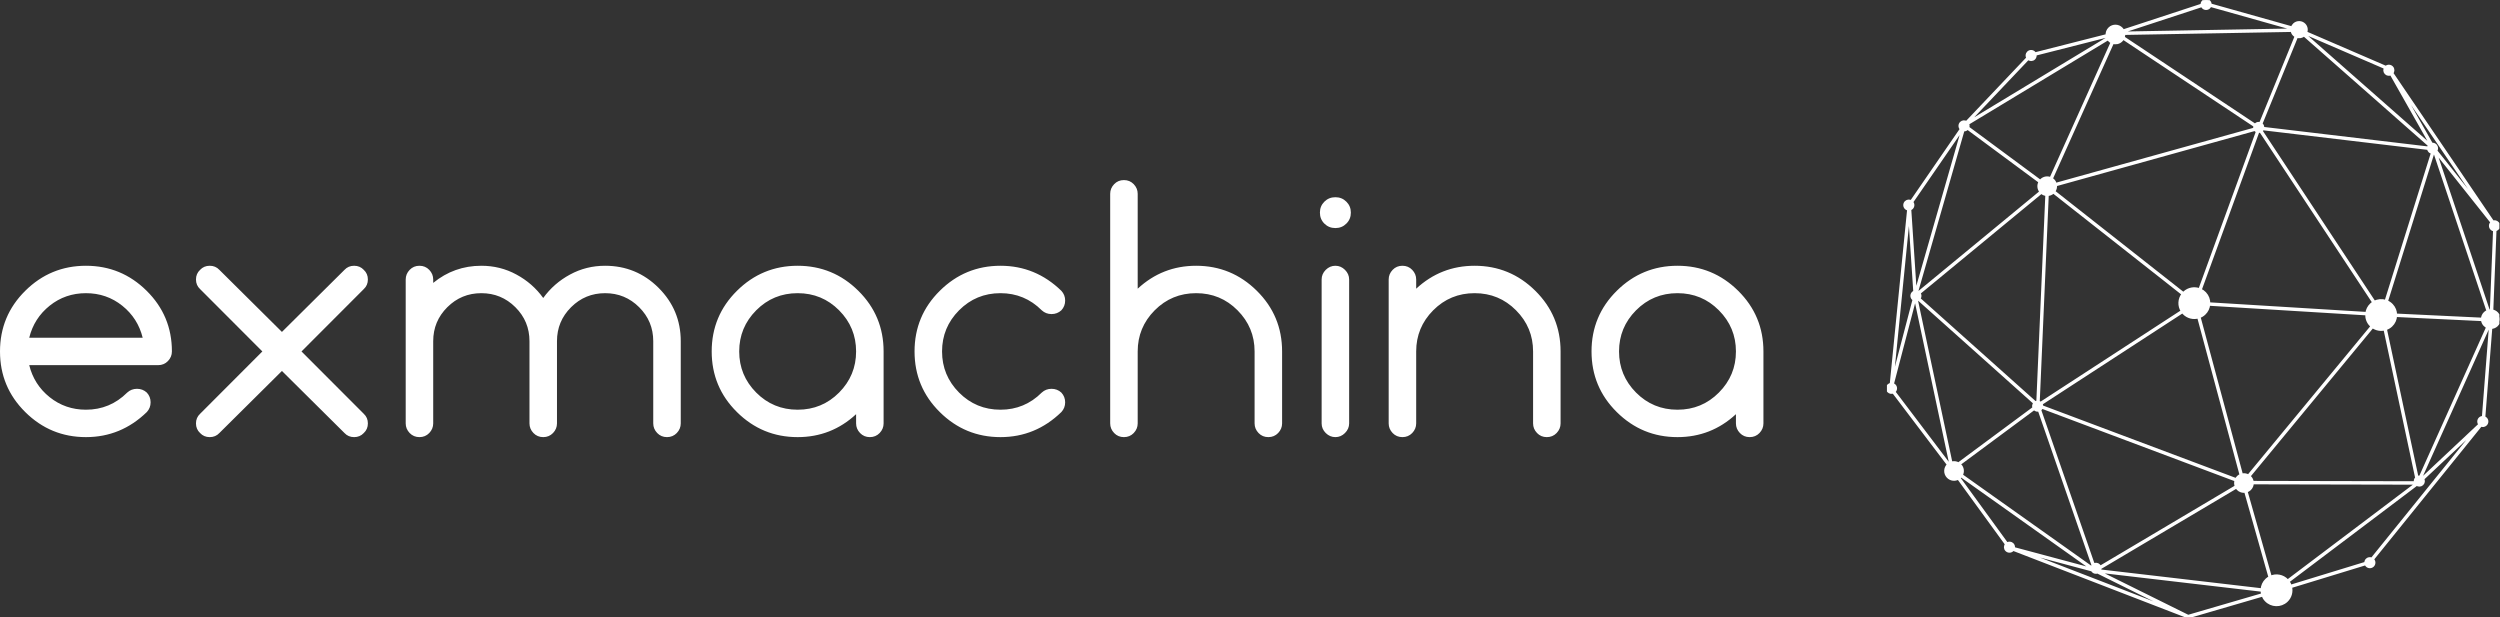 <svg
   version="1.1"
   id="svg2"
   width="524"
   height="129.333"
   viewBox="0 0 524 129.333"
   xmlns="http://www.w3.org/2000/svg"
   >
  <rect x="0" y="0" width="524" height="129.333" fill="#333333" stroke="none"/>
  <defs
     id="defs6">
    <clipPath
       clipPathUnits="userSpaceOnUse"
       id="clipPath20">
      <path
         d="m 2967,0 v 970 h 963 V 0 Z"
         id="path18" />
    </clipPath>
  </defs>
  <g
     id="g8"
     transform="matrix(1.333,0,0,-1.333,0,129.333)">
    <g
       id="g10"
       transform="scale(0.1)">
      <path
         d="m 248.68,396.082 v 0 H 45.953 c 5.055,-20.461 15.766,-37.25 32.137,-50.371 16.418,-13.125 35.437,-19.688 57.062,-19.688 v 0 c 25.231,0 46.856,8.985 64.875,26.946 v 0 c 4.305,3.941 9.434,5.914 15.391,5.914 5.957,0 11.09,-1.973 15.395,-5.914 v 0 c 4.003,-4.289 6.003,-9.406 6.003,-15.344 0,-5.937 -2,-11.051 -6.003,-15.344 v 0 c -27.032,-26.246 -58.918,-39.367 -95.661,-39.367 v 0 c -37.14,0 -68.953,13.121 -95.433,39.367 C 13.238,348.48 0,380.262 0,417.637 c 0,37.371 13.238,69.156 39.719,95.355 26.48,26.246 58.293,39.367 95.433,39.367 37.145,0 68.953,-13.121 95.434,-39.367 26.48,-26.199 39.719,-57.984 39.719,-95.355 v 0 c 0,-5.739 -2.075,-10.778 -6.231,-15.117 -4.156,-4.293 -9.285,-6.438 -15.394,-6.438 z M 45.953,439.191 v 0 H 224.355 c -5.058,20.457 -15.769,37.25 -32.136,50.372 -16.418,13.125 -35.442,19.687 -57.067,19.687 -21.625,0 -40.644,-6.562 -57.062,-19.687 -16.371,-13.122 -27.082,-29.915 -32.137,-50.372 z M 541.664,289.352 v 0 l -98.363,97.597 -98.36,-97.597 c -4.003,-4.293 -9.062,-6.438 -15.168,-6.438 -6.105,0 -11.164,2.145 -15.168,6.438 v 0 c -4.304,3.992 -6.457,9.031 -6.457,15.117 0,6.09 2.153,11.129 6.457,15.121 v 0 l 97.911,98.047 -97.911,98.047 c -4.304,3.992 -6.457,9.031 -6.457,15.121 0,6.086 2.153,11.125 6.457,15.117 v 0 c 4.004,4.293 9.063,6.437 15.168,6.437 6.106,0 11.165,-2.144 15.168,-6.437 v 0 l 98.36,-97.598 98.363,97.598 c 4.004,4.293 9.059,6.437 15.168,6.437 6.106,0 11.16,-2.144 15.164,-6.437 v 0 c 4.305,-3.992 6.457,-9.031 6.457,-15.117 0,-6.09 -2.152,-11.129 -6.457,-15.121 v 0 l -97.91,-98.047 97.91,-98.047 c 4.305,-3.992 6.457,-9.031 6.457,-15.121 0,-6.086 -2.152,-11.125 -6.457,-15.117 v 0 c -4.004,-4.293 -9.058,-6.438 -15.164,-6.438 -6.109,0 -11.164,2.145 -15.168,6.438 z m 485.496,15.117 v 0 129.336 c 0,20.855 -7.38,38.644 -22.15,53.363 -14.764,14.719 -32.608,22.082 -53.533,22.082 -20.922,0 -38.77,-7.363 -53.536,-22.082 -14.765,-14.719 -22.148,-32.508 -22.148,-53.363 v 0 -129.336 c 0,-5.739 -2.078,-10.778 -6.234,-15.117 -4.153,-4.293 -9.286,-6.438 -15.391,-6.438 -6.109,0 -11.238,2.145 -15.395,6.438 -4.152,4.339 -6.23,9.378 -6.23,15.117 v 0 129.336 c 0,20.855 -7.383,38.644 -22.152,53.363 -14.766,14.719 -32.61,22.082 -53.536,22.082 -20.921,0 -38.765,-7.363 -53.535,-22.082 -14.765,-14.719 -22.148,-32.508 -22.148,-53.363 v 0 -129.336 c 0,-5.739 -2.078,-10.778 -6.234,-15.117 -4.153,-4.293 -9.286,-6.438 -15.391,-6.438 -6.106,0 -11.238,2.145 -15.395,6.438 -4.152,4.339 -6.23,9.378 -6.23,15.117 v 0 226.336 c 0,5.738 2.078,10.777 6.23,15.117 4.157,4.293 9.289,6.437 15.395,6.437 6.105,0 11.238,-2.144 15.391,-6.437 4.156,-4.34 6.234,-9.379 6.234,-15.117 v 0 -5.391 c 21.973,17.965 47.203,26.945 75.683,26.945 v 0 c 19.825,0 38.196,-4.589 55.114,-13.773 16.969,-9.129 31.035,-21.43 42.199,-36.898 v 0 c 11.16,15.468 25.227,27.769 42.195,36.898 16.922,9.184 35.293,13.773 55.114,13.773 v 0 c 32.789,0 60.823,-11.574 84.093,-34.73 23.23,-23.199 34.84,-51.145 34.84,-83.824 v 0 -129.336 c 0,-5.739 -2.07,-10.778 -6.23,-15.117 -4.16,-4.293 -9.29,-6.438 -15.39,-6.438 -6.11,0 -11.24,2.145 -15.4,6.438 -4.15,4.339 -6.23,9.378 -6.23,15.117 z m 318.97,0 v 0 14.519 c -25.93,-24.05 -56.57,-36.074 -91.91,-36.074 v 0 c -37.14,0 -68.95,13.121 -95.43,39.367 -26.48,26.199 -39.72,57.981 -39.72,95.356 0,37.371 13.24,69.156 39.72,95.355 26.48,26.246 58.29,39.367 95.43,39.367 37.14,0 68.95,-13.121 95.43,-39.367 26.48,-26.199 39.72,-57.984 39.72,-95.355 v 0 -113.168 c 0,-5.739 -2.07,-10.778 -6.23,-15.117 -4.16,-4.293 -9.28,-6.438 -15.39,-6.438 -6.11,0 -11.24,2.145 -15.39,6.438 -4.16,4.339 -6.23,9.378 -6.23,15.117 z m -157.08,48.5 c 17.87,-17.961 39.59,-26.946 65.17,-26.946 25.58,0 47.3,8.985 65.17,26.946 17.82,17.965 26.74,39.519 26.74,64.668 0,25.148 -8.92,46.703 -26.74,64.668 -17.87,17.961 -39.59,26.945 -65.17,26.945 -25.58,0 -47.3,-8.984 -65.17,-26.945 -17.82,-17.965 -26.73,-39.52 -26.73,-64.668 0,-25.149 8.91,-46.703 26.73,-64.668 z m 479.79,-30.688 v 0 c -27.03,-26.246 -58.92,-39.367 -95.66,-39.367 v 0 c -37.14,0 -68.95,13.121 -95.43,39.367 -26.48,26.199 -39.72,57.981 -39.72,95.356 0,37.371 13.24,69.156 39.72,95.355 26.48,26.246 58.29,39.367 95.43,39.367 v 0 c 36.74,0 68.63,-13.121 95.66,-39.367 v 0 c 4,-4.293 6.01,-9.406 6.01,-15.344 0,-5.937 -2.01,-11.054 -6.01,-15.343 v 0 c -4.3,-3.942 -9.44,-5.914 -15.39,-5.914 -5.96,0 -11.09,1.972 -15.4,5.914 v 0 c -18.01,17.961 -39.64,26.945 -64.87,26.945 v 0 c -25.58,0 -47.3,-8.984 -65.17,-26.945 -17.82,-17.965 -26.73,-39.52 -26.73,-64.668 0,-25.149 8.91,-46.703 26.73,-64.668 17.87,-17.961 39.59,-26.946 65.17,-26.946 v 0 c 25.23,0 46.86,8.985 64.87,26.946 v 0 c 4.31,3.941 9.44,5.914 15.4,5.914 5.95,0 11.09,-1.973 15.39,-5.914 v 0 c 4,-4.289 6.01,-9.406 6.01,-15.344 0,-5.937 -2.01,-11.051 -6.01,-15.344 z m 303.87,-17.812 v 0 113.168 c 0,25.148 -8.94,46.703 -26.81,64.668 -17.82,17.961 -39.52,26.945 -65.1,26.945 -25.57,0 -47.3,-8.984 -65.17,-26.945 -17.82,-17.965 -26.73,-39.52 -26.73,-64.668 v 0 -113.168 c 0,-5.739 -2.08,-10.778 -6.23,-15.117 -4.16,-4.293 -9.29,-6.438 -15.39,-6.438 -6.16,0 -11.29,2.145 -15.4,6.438 -4.15,4.339 -6.23,9.378 -6.23,15.117 v 0 361.058 c 0,5.739 2.08,10.778 6.23,15.118 4.11,4.293 9.24,6.437 15.4,6.437 6.1,0 11.23,-2.144 15.39,-6.437 4.15,-4.34 6.23,-9.379 6.23,-15.118 v 0 -149.242 c 25.93,24.051 56.56,36.074 91.9,36.074 v 0 c 37.09,0 68.91,-13.121 95.44,-39.367 26.48,-26.199 39.72,-57.984 39.72,-95.355 v 0 -113.168 c 0,-5.739 -2.08,-10.778 -6.23,-15.117 -4.16,-4.293 -9.29,-6.438 -15.4,-6.438 -6.15,0 -11.29,2.145 -15.39,6.438 -4.15,4.339 -6.23,9.378 -6.23,15.117 z m 144.31,348.633 c 4.71,-4.641 7.06,-10.379 7.06,-17.215 0,-6.836 -2.35,-12.574 -7.06,-17.215 -4.65,-4.688 -10.41,-7.035 -17.27,-7.035 -6.86,0 -12.64,2.347 -17.34,7.035 -4.66,4.641 -6.98,10.379 -6.98,17.215 0,6.836 2.32,12.574 6.98,17.215 4.7,4.691 10.48,7.035 17.34,7.035 6.86,0 12.62,-2.344 17.27,-7.035 z m -38.89,-348.633 v 0 226.336 c 0,5.738 2.15,10.777 6.46,15.117 4.35,4.293 9.41,6.437 15.16,6.437 5.76,0 10.79,-2.144 15.09,-6.437 4.36,-4.34 6.54,-9.379 6.54,-15.117 v 0 -226.336 c 0,-5.739 -2.18,-10.778 -6.54,-15.117 -4.3,-4.293 -9.33,-6.438 -15.09,-6.438 -5.75,0 -10.81,2.145 -15.16,6.438 -4.31,4.339 -6.46,9.378 -6.46,15.117 z m 332.48,0 v 0 113.168 c 0,25.148 -8.94,46.703 -26.81,64.668 -17.82,17.961 -39.52,26.945 -65.1,26.945 -25.58,0 -47.3,-8.984 -65.17,-26.945 -17.82,-17.965 -26.73,-39.52 -26.73,-64.668 v 0 -113.168 c 0,-5.739 -2.08,-10.778 -6.24,-15.117 -4.15,-4.293 -9.28,-6.438 -15.39,-6.438 -6.15,0 -11.29,2.145 -15.39,6.438 -4.15,4.339 -6.23,9.378 -6.23,15.117 v 0 226.336 c 0,5.738 2.08,10.777 6.23,15.117 4.1,4.293 9.24,6.437 15.39,6.437 6.11,0 11.24,-2.144 15.39,-6.437 4.16,-4.34 6.24,-9.379 6.24,-15.117 v 0 -14.52 c 25.93,24.051 56.56,36.074 91.9,36.074 v 0 c 37.09,0 68.9,-13.121 95.43,-39.367 26.48,-26.199 39.72,-57.984 39.72,-95.355 v 0 -113.168 c 0,-5.739 -2.07,-10.778 -6.23,-15.117 -4.16,-4.293 -9.28,-6.438 -15.39,-6.438 -6.16,0 -11.29,2.145 -15.39,6.438 -4.16,4.339 -6.23,9.378 -6.23,15.117 z m 318.96,0 v 0 14.519 c -25.98,-24.05 -56.62,-36.074 -91.91,-36.074 v 0 c -37.14,0 -68.95,13.121 -95.43,39.367 -26.48,26.199 -39.72,57.981 -39.72,95.356 0,37.371 13.24,69.156 39.72,95.355 26.48,26.246 58.29,39.367 95.43,39.367 37.09,0 68.9,-13.121 95.43,-39.367 26.48,-26.199 39.72,-57.984 39.72,-95.355 v 0 -113.168 c 0,-5.739 -2.07,-10.778 -6.23,-15.117 -4.15,-4.293 -9.28,-6.438 -15.39,-6.438 -6.16,0 -11.29,2.145 -15.39,6.438 -4.16,4.339 -6.23,9.378 -6.23,15.117 z m -157.08,48.5 c 17.87,-17.961 39.59,-26.946 65.17,-26.946 25.58,0 47.28,8.985 65.1,26.946 17.87,17.965 26.81,39.519 26.81,64.668 0,25.148 -8.94,46.703 -26.81,64.668 -17.82,17.961 -39.52,26.945 -65.1,26.945 -25.58,0 -47.3,-8.984 -65.17,-26.945 -17.82,-17.965 -26.73,-39.52 -26.73,-64.668 0,-25.149 8.91,-46.703 26.73,-64.668"
         style="fill:#fff;fill-opacity:1;fill-rule:nonzero;stroke:none"
         id="path12" />
      <g
         id="g14">
        <g
           id="g16"
           clip-path="url(#clipPath20)">
          <path
             d="m 3188.16,879.16 -96.12,-101.269 c -2.57,1.734 -6.07,1.547 -8.42,-0.657 -2.72,-2.543 -2.85,-6.808 -0.3,-9.515 0.12,-0.117 0.26,-0.199 0.38,-0.305 l -78.54,-114.07 c -2.55,1.699 -6.03,1.5 -8.36,-0.692 -2.71,-2.543 -2.84,-6.797 -0.29,-9.504 1.16,-1.23 2.69,-1.898 4.26,-2.05 l -27.4,-274.84 c -1.39,-0.164 -2.73,-0.738 -3.82,-1.758 -2.7,-2.543 -2.83,-6.809 -0.28,-9.516 2.04,-2.156 5.17,-2.636 7.73,-1.453 l 86.35,-113.949 c -0.03,-0.035 -0.06,-0.047 -0.1,-0.082 -5.41,-5.086 -5.67,-13.605 -0.56,-19.012 4.36,-4.629 11.24,-5.472 16.54,-2.437 l 75.44,-103.684 c -2.32,-2.566 -2.33,-6.504 0.09,-9.07 2.55,-2.707 6.82,-2.836 9.54,-0.281 0.38,0.351 0.7,0.761 0.98,1.183 l 275,-106.168 c 0.04,0 0.06,0 0.1,-0.012 0.04,-0.012 0.09,-0.023 0.14,-0.023 0.04,0 0.08,0 0.12,0.012 0.03,0 0.07,0 0.1,0.012 L 3557.91,34.219 c 1.04,-2.859 2.66,-5.57 4.88,-7.914 8.74,-9.258 23.34,-9.691 32.63,-0.984 6.24,5.863 8.46,14.371 6.59,22.129 l 117.93,36.086 c 0.29,-0.949 0.78,-1.863 1.51,-2.637 2.55,-2.711 6.82,-2.84 9.54,-0.281 2.71,2.543 2.84,6.797 0.28,9.492 -0.19,0.199 -0.4,0.363 -0.6,0.527 l 170.3,210.836 c 2.45,-1.207 5.49,-0.868 7.61,1.113 2.72,2.543 2.85,6.797 0.28,9.504 -0.83,0.902 -1.88,1.488 -2.98,1.816 l 11.01,141.071 c 3.19,0.082 6.36,1.289 8.87,3.632 5.42,5.098 5.67,13.61 0.57,19.012 -2.19,2.309 -4.98,3.668 -7.9,4.09 l 5.07,126.852 c 1.26,0.222 2.47,0.785 3.47,1.722 2.71,2.555 2.84,6.813 0.28,9.508 -1.95,2.074 -4.9,2.625 -7.41,1.629 L 3761.2,855.285 c 2.34,2.567 2.37,6.52 -0.07,9.098 -2.55,2.695 -6.81,2.824 -9.52,0.293 l -125.87,54.344 c 1.78,4.089 1.07,9 -2.19,12.457 -4.37,4.617 -11.67,4.839 -16.3,0.48 -1.59,-1.477 -2.64,-3.305 -3.19,-5.238 l -128.49,36.144 c 0.11,1.782 -0.48,3.61 -1.8,5.028 -2.57,2.695 -6.84,2.824 -9.55,0.281 -1.59,-1.5 -2.27,-3.574 -2.06,-5.59 l -123.81,-40.609 c -0.58,1.16 -1.33,2.25 -2.27,3.246 -5.12,5.402 -13.65,5.66 -19.07,0.562 -3.16,-2.965 -4.56,-7.09 -4.17,-11.086 l -113.12,-28.761 c -0.29,0.574 -0.63,1.125 -1.09,1.617 -2.57,2.707 -6.83,2.836 -9.54,0.281 -2.46,-2.297 -2.77,-5.988 -0.93,-8.672 z m 631.7,-137.625 c -0.93,-1.055 -1.48,-2.32 -1.63,-3.633 l -260.01,30.907 c 0.34,2.004 -0.22,4.125 -1.72,5.718 -0.34,0.364 -0.71,0.668 -1.11,0.938 l 24.26,59.383 31.79,77.855 c 3.82,-1.289 8.17,-0.527 11.37,2.297 z m 86.82,-282.351 c 1.34,-1.418 2.91,-2.473 4.59,-3.176 l -48.71,-108.547 -57.04,-127.113 c -1.57,0.328 -3.21,0.082 -4.65,-0.703 l -49.76,233.375 c 3.2,1.007 6.24,2.707 8.85,5.156 4.52,4.254 6.93,9.89 7.22,15.637 l 135.89,-6.508 c 0.23,-2.93 1.43,-5.813 3.61,-8.121 z M 3301.29,73.031 c 0.79,1.207 1.13,2.613 1.06,4.019 L 3516.6,204.164 c 0.53,-0.949 1.16,-1.851 1.95,-2.684 3.22,-3.41 7.79,-4.757 12.11,-4.031 l 17.3,-61.047 20.97,-73.953 c -1.84,-0.949 -3.57,-2.156 -5.15,-3.633 -4.53,-4.242 -6.94,-9.879 -7.22,-15.621 l -132.09,15.445 z m -233.22,169.375 -54.38,256.039 c 1.03,0.164 2.01,0.586 2.89,1.219 L 3199.24,336.34 c -2.05,-2.016 -2.51,-5.027 -1.38,-7.524 l -52.7,-39.027 -65.63,-48.613 c -3.46,2.121 -7.68,2.531 -11.46,1.23 z m 24.8,525.032 c 0.32,0.304 0.59,0.621 0.84,0.96 l 113.69,-84.125 c -2.88,-4.863 -2.44,-11.179 1.43,-15.621 L 3190.91,653.871 3016.8,510.352 c -0.8,0.621 -1.69,1.066 -2.64,1.277 l 72.95,254.109 c 2.01,-0.34 4.16,0.2 5.76,1.7 z m 725.33,-30.965 c 0.14,-1.442 0.71,-2.848 1.78,-3.985 1.24,-1.312 2.88,-2.004 4.56,-2.086 l -49.24,-157.418 -23.84,-76.238 c -5.91,1.957 -12.44,1.465 -18.06,-1.476 l -32.96,49.925 -144.83,219.36 c 0.21,0.152 0.42,0.281 0.61,0.468 0.74,0.692 1.27,1.524 1.62,2.415 z m -20.44,-524.926 -255.98,0.539 c -0.29,2.836 -1.47,5.602 -3.58,7.84 -0.51,0.539 -1.05,1.008 -1.63,1.441 l 5.93,7.176 188.1,227.77 c 5.61,-4.055 12.64,-5.309 19.14,-3.692 l 49.86,-233.867 c -0.03,-0.035 -0.07,-0.059 -0.1,-0.082 -2.01,-1.887 -2.59,-4.688 -1.74,-7.125 z M 3300.55,81.285 c -2.28,2.414 -5.94,2.766 -8.62,0.984 l -21.81,62.898 -62.64,180.672 c 0.39,0.246 0.77,0.527 1.13,0.855 0.9,0.844 1.49,1.887 1.81,3 l 305.2,-114.609 c -1.08,-3.117 -0.96,-6.574 0.35,-9.645 L 3302.09,78.551 c -0.28,0.988 -0.78,1.938 -1.54,2.734 z M 3017.64,500.613 c 2.22,2.473 2.3,6.176 0.17,8.742 l 134.01,110.461 58.01,47.805 c 2.33,-2.168 5.24,-3.367 8.23,-3.578 l -4.67,-107.199 -9.52,-218.547 c -1.22,-0.024 -2.44,-0.363 -3.51,-1.055 z m 187.64,-162.445 14.2,325.852 c 3.15,0.105 6.31,1.3 8.79,3.636 0.14,0.141 0.27,0.282 0.39,0.422 l 157.06,-123.609 46.54,-36.637 c -6.15,-7.746 -6.62,-18.574 -1.22,-26.801 l -81.97,-53.312 -140.4,-91.321 c -0.97,0.938 -2.14,1.536 -3.39,1.77 z m 349.1,425.66 177.77,-269.25 c -1.35,-0.82 -2.63,-1.781 -3.83,-2.906 -4.08,-3.832 -6.44,-8.789 -7.08,-13.922 l -104.99,6.422 -142.82,8.742 c 0.17,5.871 -1.91,11.824 -6.27,16.441 -2.11,2.227 -4.56,3.938 -7.2,5.133 l 90.68,248.797 c 1.27,-0.176 2.56,0 3.74,0.543 z M 3727.34,459.16 c 0.68,-0.715 1.4,-1.371 2.14,-1.98 L 3535.4,222.176 c -3.18,1.933 -7,2.461 -10.54,1.512 l -66.74,248.25 c 2.9,1.031 5.67,2.66 8.05,4.91 4.28,4.007 6.64,9.257 7.14,14.648 l 247.83,-15.164 c -0.38,-6.121 1.65,-12.367 6.2,-17.172 z m -517.76,-123.863 222.27,144.574 c 0.53,-0.703 1.08,-1.394 1.71,-2.051 6.14,-6.492 15.15,-8.629 23.19,-6.316 l 66.77,-248.262 c -1.59,-0.597 -3.09,-1.512 -4.39,-2.742 -1.29,-1.207 -2.26,-2.602 -2.97,-4.09 l -274.54,103.074 -30.93,11.618 c 0.1,1.464 -0.26,2.929 -1.11,4.195 z m 337.1,430.008 c 0.75,-0.785 1.64,-1.325 2.59,-1.676 l -90.62,-248.602 c -8.02,3.071 -17.44,1.571 -24.12,-4.687 -0.48,-0.457 -0.92,-0.938 -1.36,-1.418 l -203.56,160.223 c 2.31,2.918 3.24,6.585 2.77,10.113 l 107.79,29.976 205.67,57.184 c 0.23,-0.387 0.52,-0.762 0.84,-1.113 z M 3082.34,238.926 c -0.5,0.527 -1.04,0.984 -1.58,1.406 l 117.83,87.266 c 0.15,-0.211 0.3,-0.422 0.48,-0.621 1.87,-1.981 4.68,-2.567 7.12,-1.735 l 84.58,-243.957 c -0.96,-1.008 -1.54,-2.231 -1.75,-3.508 l -156.81,111.293 -47.94,34.032 c 2.82,4.996 2.22,11.441 -1.93,15.824 z M 3596.39,57.844 c -6.9,7.301 -17.46,9.082 -26.17,5.226 l -38.17,134.696 c 2.02,0.574 3.93,1.617 5.57,3.14 2.82,2.649 4.23,6.199 4.23,9.774 l 256.61,-0.551 c 0.15,-0.234 0.34,-0.469 0.53,-0.691 L 3597.07,57.035 c -0.23,0.27 -0.44,0.539 -0.68,0.809 z m 306.63,410.89 -135.83,6.485 c -0.07,5.566 -2.13,11.109 -6.26,15.48 -2.35,2.496 -5.14,4.336 -8.14,5.531 l 6.28,20.098 66.97,214.156 c 0.67,0.118 1.33,0.352 1.94,0.68 l 8.93,-26.641 74.9,-223.503 c -1.64,-0.61 -3.2,-1.547 -4.56,-2.825 -2.73,-2.566 -4.15,-6 -4.23,-9.461 z m -296.27,446.969 c 1,-1.055 2.15,-1.863 3.39,-2.461 l -56,-137.109 c -2.38,0.961 -5.19,0.539 -7.18,-1.324 -0.37,-0.352 -0.69,-0.75 -0.97,-1.172 l -207.11,137.648 c 0.73,1.922 0.98,3.973 0.8,6 l 264.05,4.746 c 0.31,-2.297 1.31,-4.511 3.02,-6.328 z m -61.42,-143.332 c -0.59,-1.488 -0.62,-3.141 -0.1,-4.652 l -313.12,-87.067 c -0.53,2.18 -1.61,4.266 -3.27,6.012 -0.91,0.973 -1.94,1.77 -3.04,2.414 l 5.13,11.414 91.13,202.715 c 4.54,-1.477 9.73,-0.492 13.44,3 1.19,1.102 2.12,2.391 2.8,3.762 z m -228.9,134.399 c 1.26,-1.325 2.73,-2.344 4.3,-3.047 l -96.19,-214 c -4.83,2.156 -10.69,1.359 -14.78,-2.485 -0.59,-0.55 -1.1,-1.148 -1.56,-1.769 l -74.53,55.129 -39.25,29.043 c 0.85,1.933 0.73,4.172 -0.34,6.035 l 220.63,133.344 c 0.49,-0.786 1.06,-1.547 1.72,-2.25 z m -231.59,-140.2 c 0.3,-0.175 0.59,-0.34 0.91,-0.457 l -10.23,-35.64 -62.79,-218.668 c -0.3,0 -0.6,-0.024 -0.9,-0.059 l -8.57,129.574 c 1.01,0.293 1.97,0.774 2.78,1.547 2.72,2.543 2.85,6.797 0.3,9.504 -0.02,0.024 -0.06,0.047 -0.08,0.07 z m -82.85,-127.476 8.43,-127.664 c -0.87,-0.305 -1.69,-0.774 -2.41,-1.442 -2.71,-2.543 -2.83,-6.808 -0.28,-9.515 0.47,-0.493 1,-0.868 1.56,-1.184 l -32.67,-124.754 -1.61,-6.168 z m -23.76,-284.836 c 0.2,0.152 0.4,0.281 0.57,0.445 2.72,2.543 2.85,6.797 0.3,9.504 -0.91,0.961 -2.04,1.582 -3.22,1.887 l 34.73,132.609 c 0.54,-0.164 1.09,-0.281 1.64,-0.316 l 12.09,-56.91 42.39,-199.61 c -0.8,-0.375 -1.56,-0.844 -2.29,-1.383 z M 3164.58,114.52 c -2.35,2.484 -6.15,2.765 -8.86,0.808 l -75.3,103.496 c 0.46,0.328 0.92,0.692 1.34,1.09 0.66,0.609 1.24,1.289 1.74,1.992 l 184.41,-130.883 21.04,-14.934 c 0.02,-0.281 0.05,-0.551 0.11,-0.82 l -122.9,32.898 c 0.58,2.168 0.09,4.582 -1.58,6.352 z m 7.26,-9.329 117.81,-31.539 c 0.28,-0.562 0.62,-1.113 1.08,-1.594 1.95,-2.074 4.93,-2.613 7.42,-1.617 L 3426.38,6.922 Z M 3440.61,1.449 3299.63,71.297 c 0.2,0.141 0.39,0.27 0.57,0.434 l 256.34,-29.953 c 0.03,-2.098 0.34,-4.184 0.94,-6.211 z M 3719.67,84.941 3601.63,48.809 c -0.78,2.531 -1.97,4.957 -3.64,7.148 l 202.05,152.484 c 2.57,-1.957 6.26,-1.851 8.7,0.434 2.36,2.215 2.76,5.719 1.15,8.367 l 87.73,82.356 -168.14,-208.164 c -2.46,1.301 -5.59,0.984 -7.75,-1.031 -1.55,-1.465 -2.23,-3.492 -2.06,-5.461 z m 179.37,217.926 -90.01,-84.488 c -0.63,0.668 -1.36,1.184 -2.16,1.535 l 105.76,235.613 c 0.92,-0.269 1.87,-0.445 2.84,-0.515 l -10.99,-140.848 c -1.83,0.141 -3.71,-0.434 -5.15,-1.781 -2.71,-2.555 -2.84,-6.809 -0.29,-9.516 z m 18.39,307.711 c 1.26,-1.336 2.94,-2.039 4.65,-2.109 l -5.07,-126.629 c -1.28,0.047 -2.58,-0.082 -3.83,-0.41 l -83.96,250.543 c 0.05,0.047 0.1,0.082 0.15,0.129 l 42.82,-53.852 45.98,-57.824 c -0.15,-0.117 -0.31,-0.211 -0.46,-0.34 -2.71,-2.555 -2.83,-6.813 -0.28,-9.508 z m -5.45,19.926 -81.63,102.652 c 1.87,2.555 1.71,6.164 -0.54,8.555 -1.65,1.746 -4.01,2.402 -6.2,1.98 l -58.63,103.508 z m -161.32,233.047 c -1.74,-2.559 -1.55,-6.051 0.66,-8.395 2.17,-2.297 5.57,-2.718 8.22,-1.23 l 62.68,-110.668 c -0.45,-0.199 -0.89,-0.457 -1.3,-0.762 l -197.1,173.512 c 0.48,0.551 0.91,1.137 1.26,1.746 z m -288.2,97.625 c 0.3,-0.903 0.77,-1.77 1.48,-2.512 2.55,-2.707 6.82,-2.836 9.53,-0.293 0.93,0.883 1.53,1.949 1.85,3.086 l 128.43,-36.133 c -0.09,-0.621 -0.14,-1.254 -0.12,-1.886 l -41.45,-0.739 -222.72,-4.008 c -0.14,0.668 -0.31,1.336 -0.55,1.981 z m -149.4,-47.887 c 0.2,-1.031 0.53,-2.039 0.99,-3.012 l -220.8,-133.441 c -0.04,0.035 -0.06,0.07 -0.1,0.105 0,0 -0.02,0.024 -0.03,0.036 l 95.98,101.105 c 2.58,-2.437 6.62,-2.496 9.24,-0.035 1.85,1.734 2.46,4.254 1.89,6.551 l 112.83,28.691"
             style="fill:#fff;fill-opacity:1;fill-rule:nonzero;stroke:white;stroke-width:4"
             id="path22" />
        </g>
      </g>
    </g>
  </g>
</svg>
